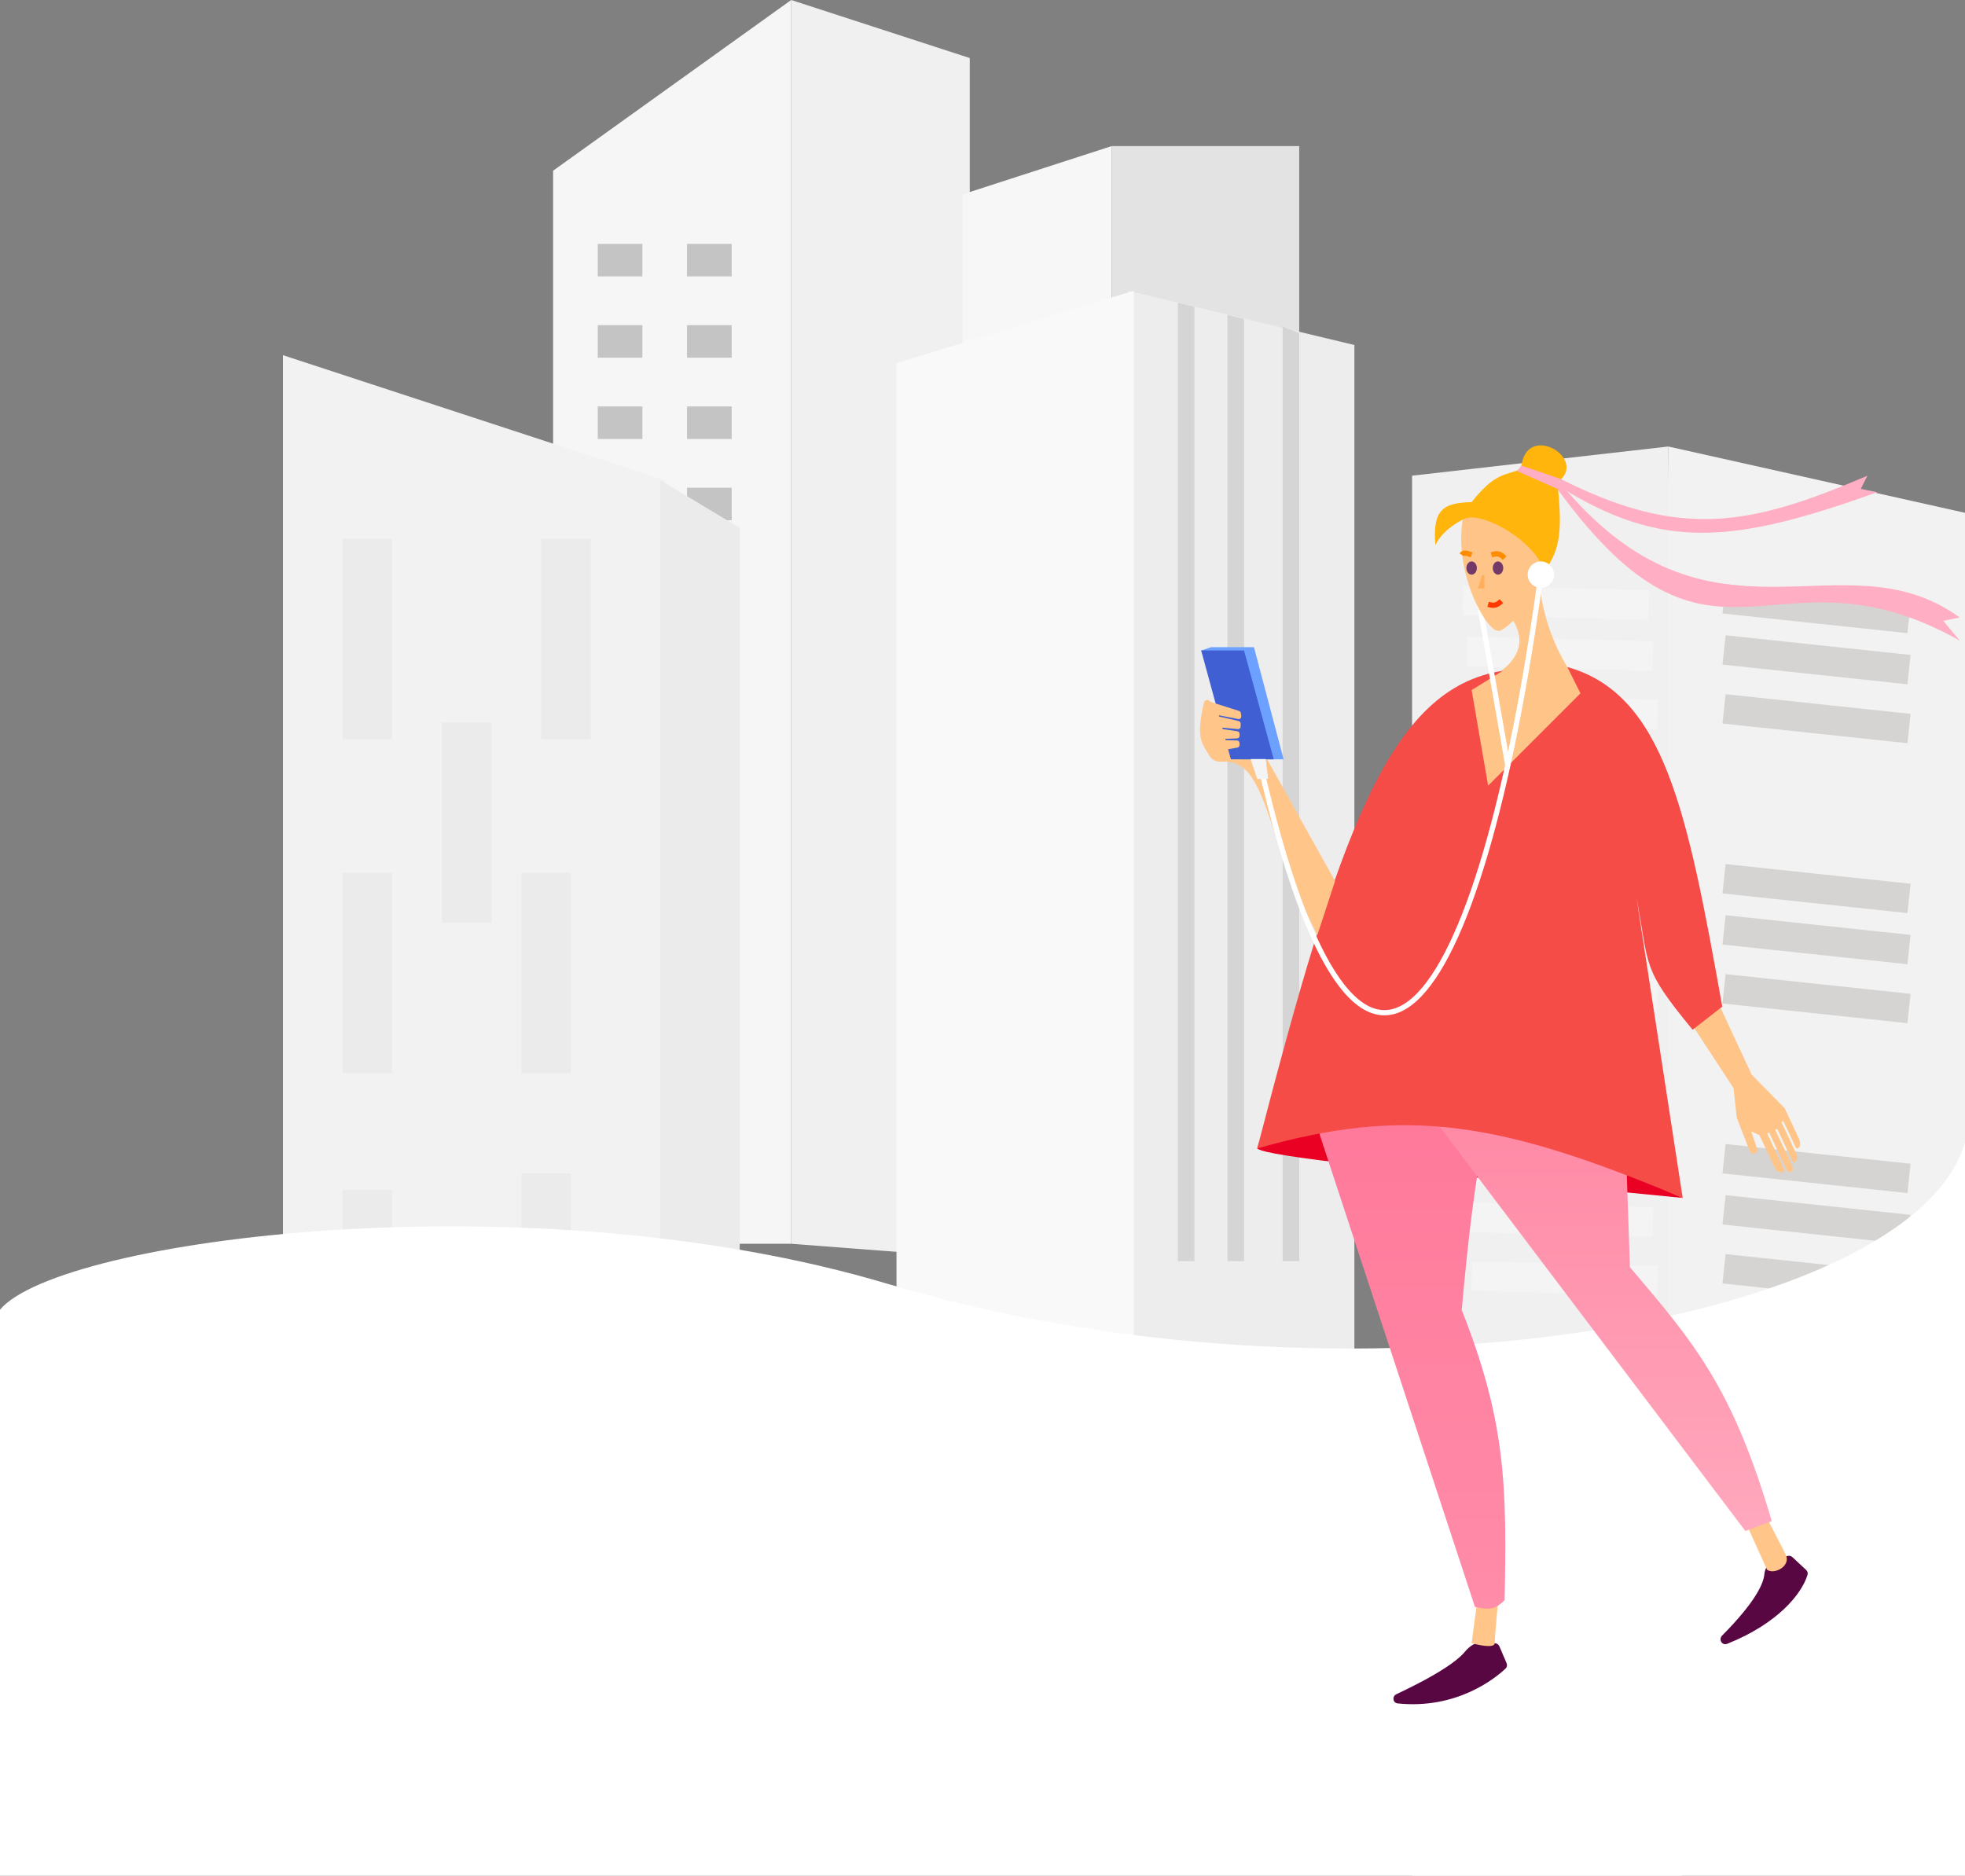 <?xml version="1.0" encoding="UTF-8"?>
<svg width="375px" height="358px" viewBox="0 0 375 358" version="1.1" xmlns="http://www.w3.org/2000/svg" xmlns:xlink="http://www.w3.org/1999/xlink">
    <rect x="0" y="0" width="375" height="358" fill="#808080" stroke="none"/>
    <title>index_sm</title>
    <defs>
        <linearGradient x1="50.001%" y1="0%" x2="50.001%" y2="100%" id="linearGradient-1">
            <stop stop-color="#FF7799" offset="0%"></stop>
            <stop stop-color="#FF8CA9" offset="100%"></stop>
        </linearGradient>
        <linearGradient x1="51.141%" y1="0%" x2="51.141%" y2="100%" id="linearGradient-2">
            <stop stop-color="#FF86A3" offset="0%"></stop>
            <stop stop-color="#FFA8BD" offset="100%"></stop>
        </linearGradient>
    </defs>
    <g id="Page-1" stroke="none" stroke-width="1" fill="none" fill-rule="evenodd">
        <g id="index_sm">
            <polygon id="Path" fill="#F6F6F6" fill-rule="nonzero" points="105.554 32.582 150.992 0 150.992 237.385 105.554 237.385"></polygon>
            <polygon id="Path" fill="#F0F0F0" fill-rule="nonzero" points="150.992 0 185.07 11.079 185.07 239.996 150.992 237.385"></polygon>
            <rect id="Rectangle" fill="#C4C4C4" fill-rule="nonzero" x="114.074" y="46.546" width="8.52" height="6.206"></rect>
            <rect id="Rectangle" fill="#C4C4C4" fill-rule="nonzero" x="131.113" y="46.546" width="8.52" height="6.206"></rect>
            <rect id="Rectangle" fill="#C4C4C4" fill-rule="nonzero" x="131.113" y="62.061" width="8.52" height="6.206"></rect>
            <rect id="Rectangle" fill="#C4C4C4" fill-rule="nonzero" x="114.074" y="62.061" width="8.52" height="6.206"></rect>
            <rect id="Rectangle" fill="#C4C4C4" fill-rule="nonzero" x="114.074" y="77.577" width="8.52" height="6.206"></rect>
            <rect id="Rectangle" fill="#C4C4C4" fill-rule="nonzero" x="131.113" y="77.577" width="8.52" height="6.206"></rect>
            <rect id="Rectangle" fill="#C4C4C4" fill-rule="nonzero" x="131.113" y="93.092" width="8.52" height="6.206"></rect>
            <rect id="Rectangle" fill="#C4C4C4" fill-rule="nonzero" x="114.074" y="93.092" width="8.52" height="6.206"></rect>
            <rect id="Rectangle" fill="#C4C4C4" fill-rule="nonzero" x="114.074" y="108.607" width="8.52" height="6.206"></rect>
            <rect id="Rectangle" fill="#C4C4C4" fill-rule="nonzero" x="131.113" y="108.607" width="8.52" height="6.206"></rect>
            <rect id="Rectangle" fill="#C4C4C4" fill-rule="nonzero" x="131.113" y="124.123" width="8.52" height="6.206"></rect>
            <rect id="Rectangle" fill="#C4C4C4" fill-rule="nonzero" x="114.074" y="124.123" width="8.52" height="6.206"></rect>
            <rect id="Rectangle" fill="#C4C4C4" fill-rule="nonzero" x="114.074" y="139.638" width="8.52" height="6.206"></rect>
            <rect id="Rectangle" fill="#C4C4C4" fill-rule="nonzero" x="131.113" y="139.638" width="8.52" height="6.206"></rect>
            <rect id="Rectangle" fill="#C4C4C4" fill-rule="nonzero" x="131.113" y="155.154" width="8.52" height="6.206"></rect>
            <rect id="Rectangle" fill="#C4C4C4" fill-rule="nonzero" x="114.074" y="155.154" width="8.52" height="6.206"></rect>
            <polygon id="Path" fill="#F3F2F2" fill-rule="nonzero" points="54 332.267 54 67.79 126.957 91.689 126.957 332.267"></polygon>
            <polygon id="Path" fill="#ECEBEB" fill-rule="nonzero" points="141.17 100.739 126.01 91.629 126.01 332.267 141.17 324.301"></polygon>
            <rect id="Rectangle" fill="#ECEBEB" fill-rule="nonzero" x="65.37" y="102.841" width="9.475" height="38.238"></rect>
            <rect id="Rectangle" fill="#ECEBEB" fill-rule="nonzero" x="103.27" y="102.841" width="9.475" height="38.238"></rect>
            <rect id="Rectangle" fill="#ECEBEB" fill-rule="nonzero" x="84.32" y="137.892" width="9.475" height="38.238"></rect>
            <rect id="Rectangle" fill="#ECEBEB" fill-rule="nonzero" x="65.37" y="166.571" width="9.475" height="38.238"></rect>
            <rect id="Rectangle" fill="#ECEBEB" fill-rule="nonzero" x="99.48" y="166.571" width="9.475" height="38.238"></rect>
            <rect id="Rectangle" fill="#ECEBEB" fill-rule="nonzero" x="99.48" y="223.927" width="9.475" height="38.238"></rect>
            <rect id="Rectangle" fill="#ECEBEB" fill-rule="nonzero" x="65.37" y="227.114" width="9.475" height="38.238"></rect>
            <polygon id="Path" fill="#F7F7F7" fill-rule="nonzero" points="183.723 37.087 212.148 27.884 212.148 58.875 183.723 72.748"></polygon>
            <polygon id="Path" fill="#E3E3E3" fill-rule="nonzero" points="212.148 57.794 212.148 27.884 247.943 27.884 247.943 69.297"></polygon>
            <polygon id="Path" fill="#EDEDED" fill-rule="nonzero" points="258.47 329.276 214.253 343.081 215.306 55.493 258.47 65.846"></polygon>
            <polygon id="Path" fill="#F9F9F9" fill-rule="nonzero" points="171.09 69.297 216.359 55.493 216.359 344.231 171.09 331.577"></polygon>
            <polygon id="Path" fill="#C4C4C4" fill-rule="nonzero" opacity="0.6" points="224.781 240.699 224.781 57.794 227.94 58.548 227.94 240.699"></polygon>
            <polygon id="Path" fill="#C4C4C4" fill-rule="nonzero" opacity="0.6" points="234.256 240.699 234.256 60.094 237.415 60.885 237.415 240.699"></polygon>
            <polygon id="Path" fill="#C4C4C4" fill-rule="nonzero" opacity="0.6" points="244.784 240.699 244.784 62.395 247.942 63.545 247.942 240.699"></polygon>
            <polygon id="Path" fill="#F0F0F0" fill-rule="nonzero" points="318.38 85.219 269.481 90.79 269.481 358 320.953 358"></polygon>
            <polygon id="Path" fill="#F2F2F2" fill-rule="nonzero" points="318.38 356.594 318.38 85.219 375 97.874 375 356.594"></polygon>
            <rect id="Rectangle" fill="#D5D4D2" fill-rule="nonzero" transform="translate(346.663, 116.165) rotate(6.075) translate(-346.663, -116.165) " x="328.916" y="113.349" width="35.496" height="5.632"></rect>
            <rect id="Rectangle" fill="#D5D4D2" fill-rule="nonzero" transform="translate(346.663, 125.923) rotate(6.075) translate(-346.663, -125.923) " x="328.916" y="123.107" width="35.496" height="5.632"></rect>
            <rect id="Rectangle" fill="#D5D4D2" fill-rule="nonzero" transform="translate(346.663, 137.171) rotate(6.075) translate(-346.663, -137.171) " x="328.916" y="134.355" width="35.496" height="5.632"></rect>
            <rect id="Rectangle" fill="#D5D4D2" fill-rule="nonzero" transform="translate(346.663, 169.596) rotate(6.075) translate(-346.663, -169.596) " x="328.916" y="166.78" width="35.496" height="5.632"></rect>
            <rect id="Rectangle" fill="#D5D4D2" fill-rule="nonzero" transform="translate(346.663, 179.354) rotate(6.075) translate(-346.663, -179.354) " x="328.916" y="176.538" width="35.496" height="5.632"></rect>
            <rect id="Rectangle" fill="#D5D4D2" fill-rule="nonzero" transform="translate(346.663, 190.603) rotate(6.075) translate(-346.663, -190.603) " x="328.916" y="187.787" width="35.496" height="5.632"></rect>
            <rect id="Rectangle" fill="#D5D4D2" fill-rule="nonzero" transform="translate(346.663, 223.027) rotate(6.075) translate(-346.663, -223.027) " x="328.916" y="220.211" width="35.496" height="5.632"></rect>
            <rect id="Rectangle" fill="#D5D4D2" fill-rule="nonzero" transform="translate(346.663, 232.785) rotate(6.075) translate(-346.663, -232.785) " x="328.916" y="229.969" width="35.496" height="5.632"></rect>
            <rect id="Rectangle" fill="#D5D4D2" fill-rule="nonzero" transform="translate(346.663, 244.034) rotate(6.075) translate(-346.663, -244.034) " x="328.916" y="241.218" width="35.496" height="5.632"></rect>
            <rect id="Rectangle" fill="#F4F4F4" fill-rule="nonzero" transform="translate(296.91, 223.069) rotate(1.419) translate(-296.91, -223.069) " x="279.171" y="220.25" width="35.478" height="5.638"></rect>
            <rect id="Rectangle" fill="#F4F4F4" fill-rule="nonzero" transform="translate(297.704, 232.789) rotate(1.419) translate(-297.704, -232.789) " x="279.965" y="229.97" width="35.478" height="5.638"></rect>
            <rect id="Rectangle" fill="#F4F4F4" fill-rule="nonzero" transform="translate(298.619, 243.993) rotate(1.419) translate(-298.619, -243.993) " x="280.88" y="241.174" width="35.478" height="5.638"></rect>
            <rect id="Rectangle" fill="#F4F4F4" fill-rule="nonzero" transform="translate(296.91, 168.477) rotate(1.419) translate(-296.91, -168.477) " x="279.171" y="165.658" width="35.478" height="5.638"></rect>
            <rect id="Rectangle" fill="#F4F4F4" fill-rule="nonzero" transform="translate(297.704, 178.197) rotate(1.419) translate(-297.704, -178.197) " x="279.965" y="175.378" width="35.478" height="5.638"></rect>
            <rect id="Rectangle" fill="#F4F4F4" fill-rule="nonzero" transform="translate(298.619, 189.401) rotate(1.419) translate(-298.619, -189.401) " x="280.88" y="186.582" width="35.478" height="5.638"></rect>
            <rect id="Rectangle" fill="#F4F4F4" fill-rule="nonzero" transform="translate(296.91, 115.046) rotate(1.419) translate(-296.91, -115.046) " x="279.171" y="112.227" width="35.478" height="5.638"></rect>
            <rect id="Rectangle" fill="#F4F4F4" fill-rule="nonzero" transform="translate(297.704, 124.766) rotate(1.419) translate(-297.704, -124.766) " x="279.965" y="121.947" width="35.478" height="5.638"></rect>
            <rect id="Rectangle" fill="#F4F4F4" fill-rule="nonzero" transform="translate(298.619, 135.97) rotate(1.419) translate(-298.619, -135.97) " x="280.88" y="133.151" width="35.478" height="5.638"></rect>
            <path d="M169.543,245.074 C101.202,224.626 11.281,236.464 0,249.965 L0,358 L375,358 L375,218 C365.073,252.573 257.04,271.253 169.543,245.074 Z" id="Path" fill="#FFFFFF" fill-rule="nonzero"></path>
            <path d="M306.651,155.621 L271.403,153.104 L277.068,132.333 C277.068,132.333 295.322,127.927 288.398,117.856 L293.433,108.414 C295.322,132.962 309.169,129.815 306.651,155.621 Z" id="Path" fill="#FFC487" fill-rule="nonzero"></path>
            <path d="M321.128,228.635 C266.173,223.267 241.796,220.763 239.932,219.194 L240.282,218 C272.155,211.457 290.068,214.401 321.128,228.635 Z" id="Path" fill="#E90022" fill-rule="nonzero"></path>
            <path d="M266.503,323.344 C275.168,319.259 278.414,316.673 279.6,315.202 C280.09,314.595 281.213,313.608 281.992,313.608 L285.221,313.608 C285.621,313.608 285.982,313.846 286.14,314.214 L287.514,317.42 C287.669,317.781 287.599,318.196 287.313,318.466 C285.472,320.201 278.131,326.284 266.741,325.112 C265.776,325.013 265.626,323.757 266.503,323.344 Z" id="Path" fill="#590743" fill-rule="nonzero"></path>
            <path d="M328.658,312.151 C335.099,305.652 336.547,302.188 336.706,300.484 C336.773,299.769 337.132,298.716 337.789,298.425 L340.978,297.015 C341.344,296.853 341.771,296.925 342.064,297.197 L344.674,299.625 C344.932,299.866 345.05,300.223 344.948,300.561 C343.859,304.171 339.32,309.868 329.62,313.733 C328.637,314.125 327.913,312.903 328.658,312.151 Z" id="Path" fill="#590743" fill-rule="nonzero"></path>
            <path d="M280.845,313.608 L282.103,304.167 L286.509,301.019 C285.88,304.796 285.251,312.601 285.251,313.608 C285.251,314.615 282.313,314.028 280.845,313.608 Z" id="Path" fill="#FFC589" fill-rule="nonzero"></path>
            <path d="M337.227,299.593 L333.302,290.914 L335.377,285.913 C336.84,289.451 340.785,296.272 340.966,297.263 C341.314,299.171 338.458,300.524 337.227,299.593 Z" id="Path" fill="#FFC589" fill-rule="nonzero"></path>
            <path d="M281.474,306.684 L251.891,216.676 L249.373,204.087 L287.139,203.458 C283.161,215.05 281.261,224.336 278.956,250.036 C287.328,271.181 287.595,283.451 287.139,305.425 C285.497,307.019 284.305,307.388 281.474,306.684 Z" id="Path" fill="url(#linearGradient-1)" fill-rule="nonzero"></path>
            <path d="M333.087,292.207 L269.845,208.554 L309.798,204.717 L311.057,241.853 L311.33,242.175 C323.475,256.48 330.636,264.915 338.123,290.319 L333.087,292.207 Z" id="Path" fill="url(#linearGradient-2)" fill-rule="nonzero"></path>
            <path d="M334.293,205.108 L325.582,186.414 L323.419,181.824 L316.152,185.248 L330.828,207.675 L331.439,213.315 L333.645,218.985 C334.102,219.719 333.911,220.167 334.525,220.181 C334.929,220.191 335.293,219.941 335.43,219.561 L334.2,215.918 L335.776,216.668 C335.776,216.668 338.413,222.266 338.806,223.101 C339.2,223.935 340.85,223.987 340.473,223.187 C340.096,222.387 337.246,216.336 337.246,216.336 L337.628,216.156 C337.628,216.156 340.43,222.103 340.921,223.146 C341.412,224.189 342.56,223.648 341.959,222.373 C341.359,221.098 338.776,215.616 338.776,215.616 L339.158,215.435 C339.158,215.435 341.818,221.08 342.101,221.683 C342.385,222.286 343.336,221.328 342.829,220.25 C342.321,219.172 339.945,214.13 339.945,214.13 L340.328,213.95 C340.328,213.95 342.31,218.157 342.67,218.922 C343.031,219.687 343.998,218.764 343.277,217.234 C342.557,215.704 340.574,211.496 340.574,211.496 L334.293,205.108 Z" id="Path" fill="#FFC487" fill-rule="nonzero"></path>
            <path d="M286.806,128.023 C264.946,131.345 255.437,159.484 239.932,219.194 C268.213,211.108 286.22,213.961 321.128,228.635 L312.316,171.357 C314.813,184.691 313.262,184.688 323.016,196.534 L328.681,192.128 C322.036,155.037 317.687,132.546 299.098,127.297 L301.616,132.333 L283.992,149.956 L280.845,131.703 L286.806,128.023 Z" id="Path" fill="#F54C48" fill-rule="nonzero"></path>
            <path d="M233.105,145.383 C241.728,144.77 240.805,157.635 251.388,178.505 L254.785,168.149 L241.82,144.922 L240.561,138.627 C239.353,143.326 238.484,144.177 236.785,144.292 C236.785,144.292 232.827,134.893 230.613,133.637 C230.167,133.384 229.796,133.872 229.688,134.373 C228.325,140.71 229.125,141.558 230.886,144.349 C231.351,145.087 232.235,145.445 233.105,145.383 Z" id="Path" fill="#FFC589" fill-rule="nonzero"></path>
            <path d="M356.376,90.79 C333.955,100.4 320.696,102.944 297.839,91.42 L297.389,92.717 C317.125,105.175 330.879,103.766 358.264,93.938 L355.117,93.308 L356.376,90.79 Z" id="Path" fill="#FFAEC3" fill-rule="nonzero"></path>
            <path d="M374,122.262 C338.123,102.12 327.422,134.85 297.21,93.308 L297.571,91.984 C326.525,127.231 351.341,101.491 374,117.856 L370.853,118.485 L374,122.262 Z" id="Path" fill="#FFAEC3" fill-rule="nonzero"></path>
            <line x1="281.474" y1="110.303" x2="287.768" y2="146.18" id="Path" stroke="#FFFFFF"></line>
            <path d="M285.591,120.338 C283.167,119.59 276.717,107.961 279.586,97.085 C282.635,98.553 284.906,99.676 286.401,100.453 C288.403,101.494 291.376,103.099 295.321,105.267 C295.743,112.001 288.072,119.952 286.171,120.385 C285.982,120.429 285.776,120.395 285.591,120.338 Z" id="Path" fill="#FFC487" fill-rule="nonzero"></path>
            <path d="M280.845,105.897 C279.713,105.503 279.241,105.443 278.956,105.897" id="Path" stroke="#FF8B00"></path>
            <path d="M284.621,105.897 C285.691,105.55 286.256,105.594 287.139,106.526" id="Path" stroke="#FF8B00"></path>
            <path d="M283.992,115.338 C285.201,115.714 285.724,115.497 286.51,114.709" id="Path" stroke="#FF3A00"></path>
            <ellipse id="Oval" fill="#723969" fill-rule="nonzero" cx="285.88" cy="108.414" rx="1" ry="1.259"></ellipse>
            <ellipse id="Oval" fill="#723969" fill-rule="nonzero" cx="280.845" cy="108.414" rx="1" ry="1.259"></ellipse>
            <polygon id="Path" fill="#FFAF5B" fill-rule="nonzero" points="283.289 112.314 282.009 112.314 282.862 109.754 283.289 109.754 283.289 110.607"></polygon>
            <path d="M279.586,98.973 C283.312,97.591 293.292,103.663 294.692,109.044 C298.034,104.735 298.079,100.482 297.21,92.049 C303.504,87.643 290.915,80.09 290.286,89.532 C287.139,90.791 285.298,90.208 280.845,95.826 C275.404,95.994 273.371,97.215 273.921,104.009 C275.581,100.66 279.586,98.973 279.586,98.973 Z" id="Path" fill="#FFB50C" fill-rule="nonzero"></path>
            <polygon id="Path" fill="#FFAEC3" fill-rule="nonzero" points="289.507 89.896 290.367 88.869 297.839 91.42 297.21 93.308"></polygon>
            <polygon id="Path" fill="#6CA1FF" fill-rule="nonzero" points="244.967 144.921 236.785 144.921 229.232 124.15 231.12 123.521 239.302 123.521"></polygon>
            <polygon id="Path" fill="#405FD3" fill-rule="nonzero" points="234.896 144.921 229.232 124.15 237.414 124.15 243.079 144.921"></polygon>
            <path d="M236.468,135.692 L230.397,133.762 C230.132,133.678 229.861,133.876 229.861,134.154 C229.861,134.198 229.868,134.242 229.882,134.284 L230.398,135.832 C230.455,136.003 230.6,136.13 230.777,136.165 L236.299,137.235 C236.635,137.301 236.936,137.017 236.89,136.678 L236.812,136.101 C236.786,135.91 236.652,135.75 236.468,135.692 Z" id="Path" fill="#FFC589" fill-rule="nonzero"></path>
            <path d="M236.382,137.618 L230.404,136.235 C230.126,136.171 229.861,136.382 229.861,136.667 C229.861,136.714 229.869,136.762 229.884,136.807 L230.387,138.317 C230.45,138.505 230.618,138.639 230.816,138.657 L236.224,139.152 C236.517,139.179 236.77,138.948 236.77,138.654 L236.77,138.105 C236.77,137.873 236.609,137.671 236.382,137.618 Z" id="Path" fill="#FFC589" fill-rule="nonzero"></path>
            <path d="M236.13,139.565 L230.407,138.709 C230.12,138.666 229.861,138.888 229.861,139.179 C229.861,139.23 229.869,139.281 229.885,139.33 L230.372,140.789 C230.442,141 230.643,141.139 230.865,141.13 L236.076,140.928 C236.344,140.917 236.556,140.697 236.556,140.428 L236.556,140.059 C236.556,139.812 236.375,139.601 236.13,139.565 Z" id="Path" fill="#FFC589" fill-rule="nonzero"></path>
            <path d="M236.071,141.322 L230.375,141.159 C230.094,141.151 229.861,141.377 229.861,141.659 L229.861,141.693 C229.861,141.747 229.87,141.8 229.887,141.851 L230.355,143.255 C230.433,143.489 230.67,143.631 230.914,143.589 L236.141,142.688 C236.381,142.646 236.556,142.438 236.556,142.195 L236.556,141.822 C236.556,141.551 236.341,141.33 236.071,141.322 Z" id="Path" fill="#FFC589" fill-rule="nonzero"></path>
            <circle id="Oval" fill="#FFFFFF" fill-rule="nonzero" cx="294.062" cy="109.673" r="2.518"></circle>
            <path d="M294.063,109.673 C282.454,195.115 259.444,228.006 240.561,146.18" id="Path" stroke="#FFFFFF"></path>
            <polygon id="Path" fill="#F4F4F4" fill-rule="nonzero" points="238.673 144.874 241.556 144.874 242.012 148.623 239.932 148.698"></polygon>
        </g>
    </g>
</svg>